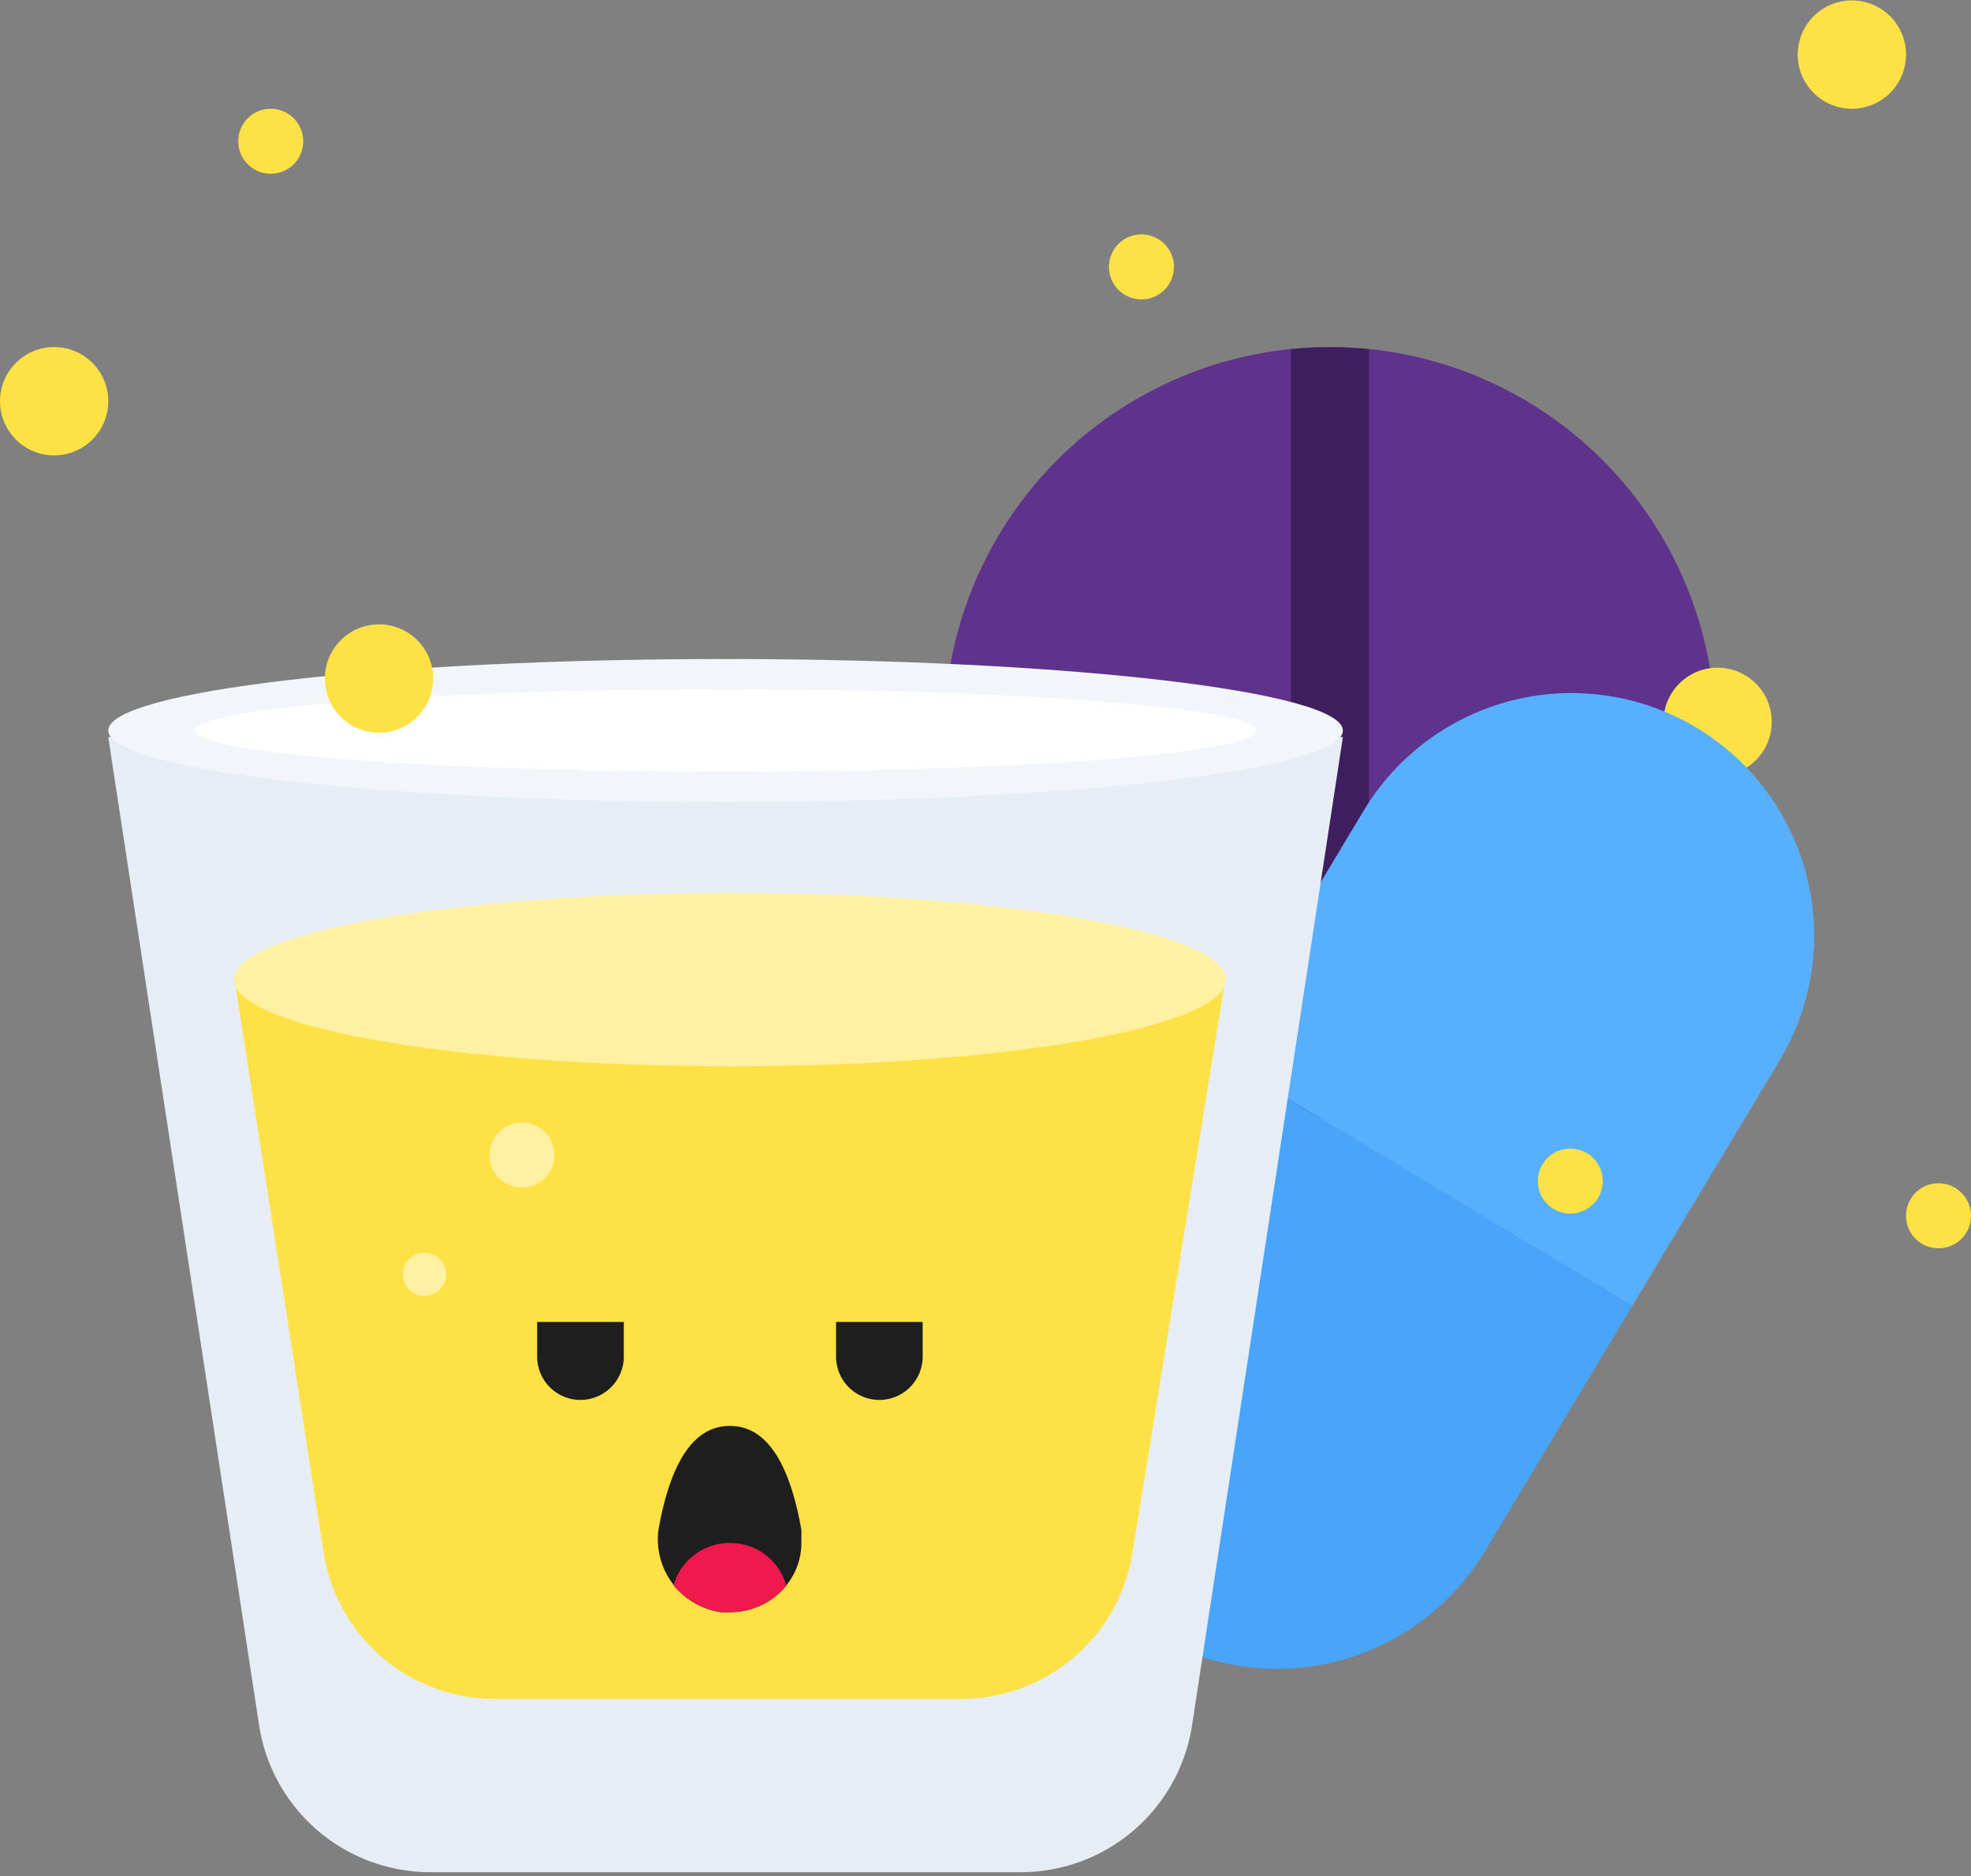 <svg width="455" height="433" fill="none" xmlns="http://www.w3.org/2000/svg">
  <rect width="100%" height="100%" fill="#808080" stroke="none"/>
  <path d="M427.5 25.1a12.5 12.5 0 1 0 0-25 12.5 12.5 0 0 0 0 25zM447.5 288.1a7.5 7.5 0 1 0 0-15 7.5 7.5 0 0 0 0 15zM263.5 69.1a7.5 7.5 0 1 0 0-15 7.5 7.5 0 0 0 0 15z" fill="#FEE245"/>
  <path d="M307 258.1a89 89 0 1 0 0-178 89 89 0 0 0 0 178z" fill="#5F328C"/>
  <path fill-rule="evenodd" clip-rule="evenodd" d="M298 257.7V80.6a90 90 0 0 1 18 0v177a90.1 90.1 0 0 1-18 0z" fill="#3F1E60"/>
  <path d="M396.5 179.1a12.5 12.5 0 1 0 0-25 12.5 12.5 0 0 0 0 25z" fill="#FEE245"/>
  <path fill-rule="evenodd" clip-rule="evenodd" d="M391.7 168a56 56 0 0 1 19.1 76.8l-34 56.6-96-57.7 34-56.6a56 56 0 0 1 76.9-19.1z" fill="#59AFFF"/>
  <path fill-rule="evenodd" clip-rule="evenodd" d="M376.8 301.4l-34 56.6a56 56 0 0 1-96-57.7l34-56.6 96 57.7z" fill="#48A5FB"/>
  <path fill-rule="evenodd" clip-rule="evenodd" d="M25 170.1h285l-34.8 228a40 40 0 0 1-39.6 34H99.4a40 40 0 0 1-39.6-34L25 170.2z" fill="#E6EDF5"/>
  <path fill-rule="evenodd" clip-rule="evenodd" d="M283 225.1l-21.6 133.4a40 40 0 0 1-39.5 33.6H114.3a40 40 0 0 1-39.6-33.8L54 225.1h229z" fill="#FEE245"/>
  <path d="M167.5 185.1c78.7 0 142.5-7.3 142.5-16.5 0-9-63.8-16.5-142.5-16.5S25 159.5 25 168.6c0 9.2 63.8 16.5 142.5 16.5z" fill="#F2F5F9"/>
  <path d="M167.5 178.1c67.7 0 122.5-4.2 122.5-9.5 0-5.2-54.8-9.5-122.5-9.5S45 163.4 45 168.6c0 5.3 54.8 9.5 122.5 9.5z" fill="#fff"/>
  <path fill-rule="evenodd" clip-rule="evenodd" d="M169 246.1c62.7 0 114-9 114-20s-51.3-20-114-20c-63.7 0-115 9-115 20s51.3 20 115 20z" fill="#FFF1A1"/>
  <path d="M120.5 274.1a7.5 7.5 0 1 0 0-15 7.5 7.5 0 0 0 0 15zM98 299.1a5 5 0 1 0 0-10 5 5 0 0 0 0 10z" fill="#FFF1A1"/>
  <path fill-rule="evenodd" clip-rule="evenodd" d="M168.5 372.1h-2a17 17 0 0 1-14.5-19c2.8-15.8 8.2-24 16.5-24s13.7 8.2 16.5 24v3c0 8.8-7.4 16-16.5 16z" fill="#1E1E1E"/>
  <path fill-rule="evenodd" clip-rule="evenodd" d="M155.5 365.9c1.5-5.6 6.8-9.8 13-9.8 6.3 0 11.5 4.2 13 9.9-3 3.7-7.7 6.1-13 6.1h-2c-4.6-.7-8.4-3-11-6.2z" fill="#F0194D"/>
  <path fill-rule="evenodd" clip-rule="evenodd" d="M124 313.1a10 10 0 1 0 20 0v-8h-20v8zM193 313.1a10 10 0 1 0 20 0v-8h-20v8z" fill="#1E1E1E"/>
  <path d="M362.5 280.1a7.5 7.5 0 1 0 0-15 7.5 7.5 0 0 0 0 15zM12.5 105.1a12.5 12.5 0 1 0 0-25 12.5 12.5 0 0 0 0 25zM62.5 40.1a7.5 7.5 0 1 0 0-15 7.5 7.5 0 0 0 0 15zM87.5 169.1a12.5 12.5 0 1 0 0-25 12.5 12.5 0 0 0 0 25z" fill="#FEE245"/>
</svg>
